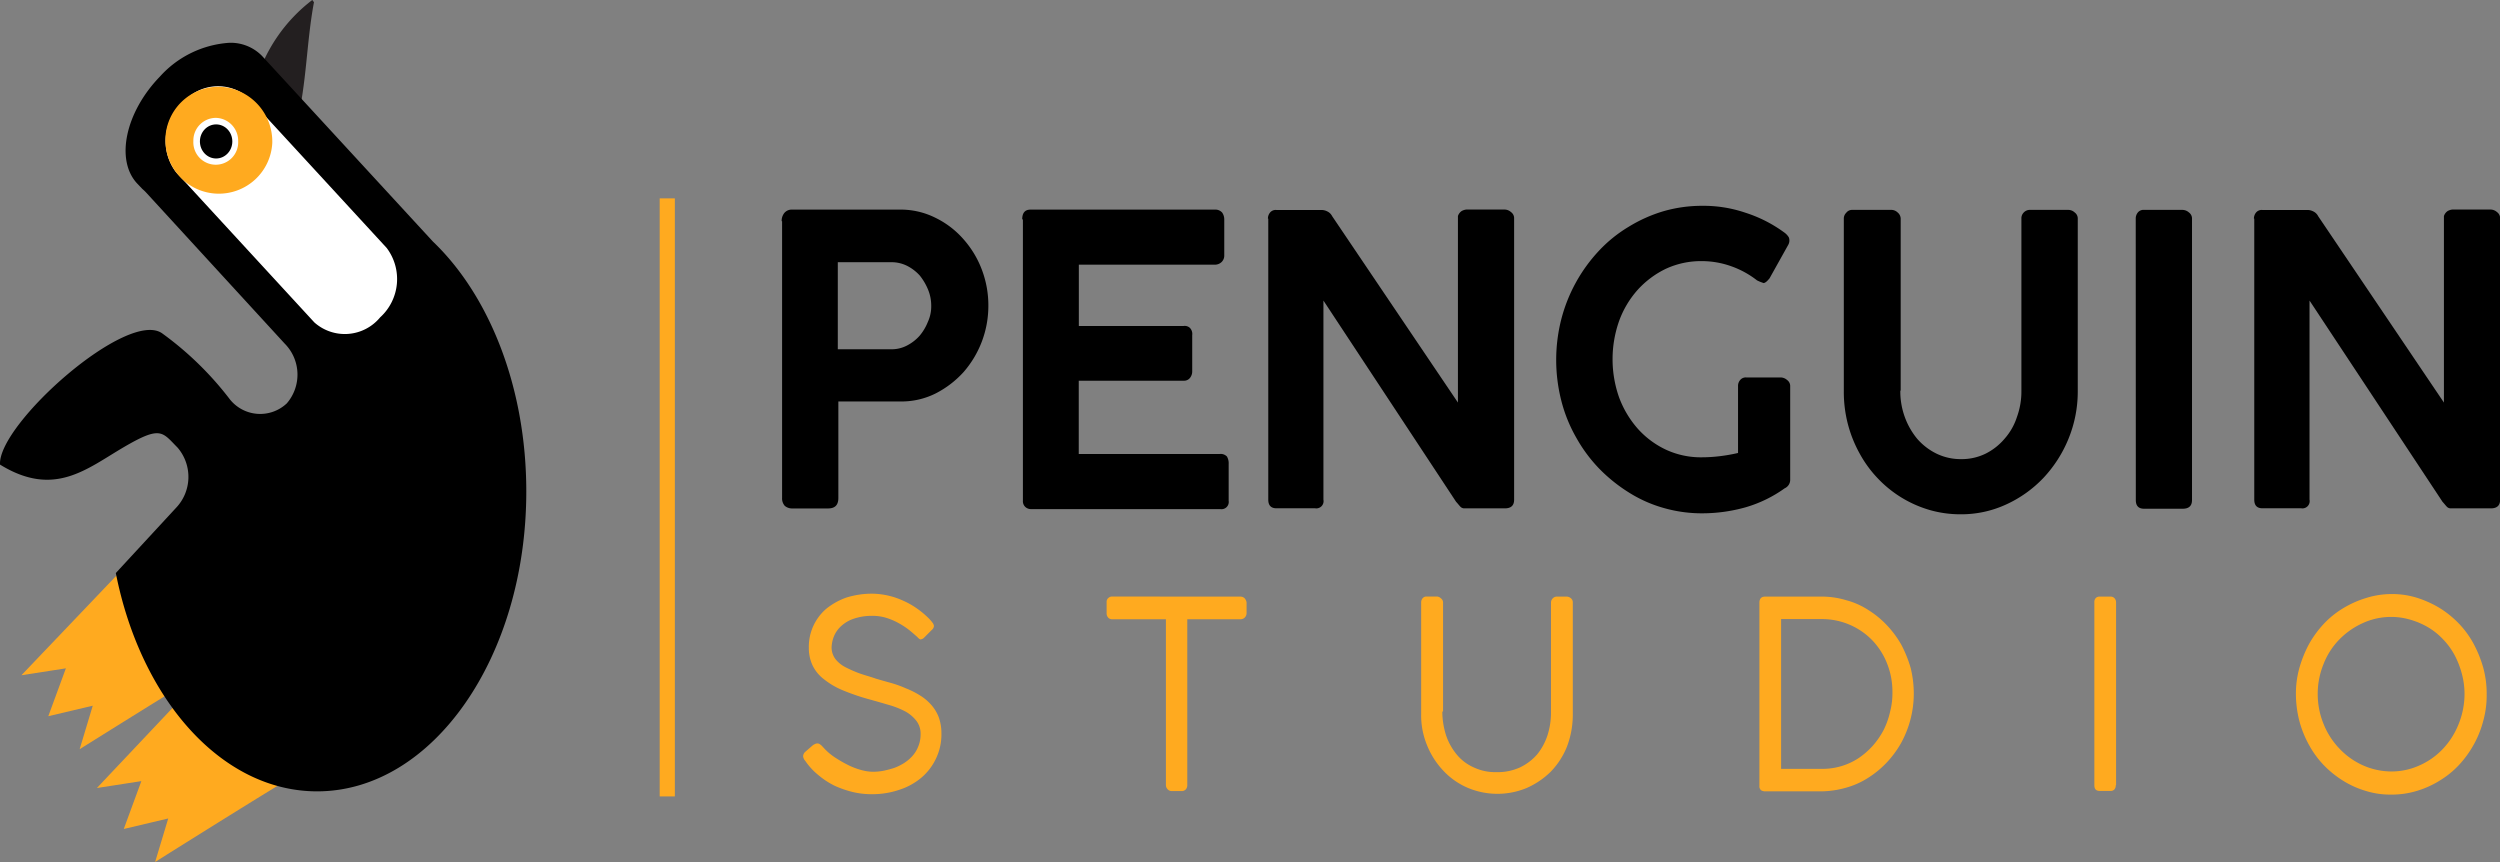 <svg xmlns="http://www.w3.org/2000/svg" viewBox="-7278 23 116 40">
  <rect x="-7278" y="23" width="116" height="40" fill="#808080" stroke="none"/>
  <defs>
    <style>
      .cls-1, .cls-5 {
        fill: #ffaa1f;
      }

      .cls-1, .cls-2, .cls-3, .cls-4 {
        fill-rule: evenodd;
      }

      .cls-2 {
        fill: #231f20;
      }

      .cls-4 {
        fill: #fff;
      }
    </style>
  </defs>
  <g id="Group_369" data-name="Group 369" transform="translate(-7277.99 23)">
    <g id="Group_1" data-name="Group 1" transform="translate(-0.01)">
      <path id="Path_1" data-name="Path 1" class="cls-1" d="M10.949,156.6l.224.017,3.47,3.82a4.621,4.621,0,0,1,.56.673c-1.983,1.195-6.3,3.9-6.3,3.9l.608-2.019-2.063.488.816-2.221-2.063.32Z" transform="translate(-5.207 -130.247)"/>
      <path id="Path_2" data-name="Path 2" class="cls-1" d="M32.817,187.6l.224.017,3.486,3.837a4.621,4.621,0,0,1,.56.673c-1.983,1.195-6.284,3.9-6.284,3.9l.608-2.019-2.063.488.816-2.221-2.063.32Z" transform="translate(-23.605 -156.031)"/>
      <path id="Path_3" data-name="Path 3" class="cls-2" d="M76.734.1c-.352,1.868-.336,3.769-.8,5.621-.7-.151-1.327-.875-1.935-1.8A7.44,7.44,0,0,1,76.655,0C76.686.034,76.7.067,76.734.1Z" transform="translate(-62.165)"/>
      <path id="Path_4" data-name="Path 4" class="cls-3" d="M24.41,32.616c0,7.69-4.35,13.917-9.707,13.917-4.445,0-8.187-4.291-9.339-10.13L8.147,33.39a2.085,2.085,0,0,0,.08-2.81c-.72-.724-.768-1.027-2.495-.017s-3.23,2.356-5.741.808C-.12,29.5,5.957,24.084,7.54,25.3a15.049,15.049,0,0,1,3.118,3.046,1.8,1.8,0,0,0,2.639.185,2.043,2.043,0,0,0-.1-2.777L6.788,18.767a1.956,1.956,0,0,0-.192-.185l-.24-.252c-1.023-1.094-.544-3.315,1.055-4.964A4.751,4.751,0,0,1,10.626,11.8a2.031,2.031,0,0,1,1.519.606l7.932,8.616C22.683,23.512,24.41,27.77,24.41,32.616Z" transform="translate(0.01 -9.814)"/>
      <path id="Path_5" data-name="Path 5" class="cls-4" d="M57.952,34.489a2.124,2.124,0,0,1-3.054.236l-6.428-6.984a2.379,2.379,0,0,1,.32-3.2h0a2.124,2.124,0,0,1,3.054-.236l6.412,6.967a2.4,2.4,0,0,1-.3,3.214Z" transform="translate(-40.312 -19.765)"/>
      <path id="Path_6" data-name="Path 6" class="cls-1" d="M52.957,26.507A2.482,2.482,0,1,1,50.479,23.9,2.548,2.548,0,0,1,52.957,26.507Z" transform="translate(-40.323 -19.877)"/>
      <path id="Path_7" data-name="Path 7" class="cls-4" d="M58.179,33.577a1.041,1.041,0,1,1-2.079,0A1.051,1.051,0,0,1,57.139,32.5,1.061,1.061,0,0,1,58.179,33.577Z" transform="translate(-47.128 -27.031)"/>
      <ellipse id="Ellipse_1" data-name="Ellipse 1" cx="0.752" cy="0.791" rx="0.752" ry="0.791" transform="translate(9.276 5.772)"/>
    </g>
    <g id="Group_2" data-name="Group 2" transform="translate(37.267 27.547)">
      <path id="Path_8" data-name="Path 8" class="cls-5" d="M238.377,165.7c-.1-.084-.208-.185-.352-.3a3.5,3.5,0,0,0-.48-.32,3.023,3.023,0,0,0-.576-.252,2.2,2.2,0,0,0-.688-.1,2.577,2.577,0,0,0-.848.135,1.622,1.622,0,0,0-.576.337,1.333,1.333,0,0,0-.336.471,1.529,1.529,0,0,0-.112.522.9.9,0,0,0,.176.538,1.43,1.43,0,0,0,.48.387,6.053,6.053,0,0,0,.656.286c.24.084.5.151.736.236.224.067.464.135.7.2a5.03,5.03,0,0,1,.7.252,3.844,3.844,0,0,1,.64.32,2.267,2.267,0,0,1,.528.438,1.873,1.873,0,0,1,.352.572,2.194,2.194,0,0,1,.128.757,2.586,2.586,0,0,1-.256,1.178,2.625,2.625,0,0,1-.688.892,3.054,3.054,0,0,1-1.023.555,3.908,3.908,0,0,1-1.263.2,3.815,3.815,0,0,1-.88-.1,4.88,4.88,0,0,1-.832-.286,3.637,3.637,0,0,1-.752-.488,3.046,3.046,0,0,1-.624-.673.371.371,0,0,1-.1-.219.3.3,0,0,1,.1-.2l.368-.32.1-.05a.194.194,0,0,1,.1-.017.138.138,0,0,1,.08.017c.032.017.048.034.08.05l.064.067.048.05a2.744,2.744,0,0,0,.576.488,5.858,5.858,0,0,0,.624.353,3.308,3.308,0,0,0,.608.219,2,2,0,0,0,.5.067,2.479,2.479,0,0,0,.5-.05,4.312,4.312,0,0,0,.5-.135,2.427,2.427,0,0,0,.464-.236,1.879,1.879,0,0,0,.384-.337,1.477,1.477,0,0,0,.256-.438,1.46,1.46,0,0,0,.1-.538.988.988,0,0,0-.192-.623,1.688,1.688,0,0,0-.512-.438,3.973,3.973,0,0,0-.752-.3c-.288-.084-.576-.168-.879-.252a10.132,10.132,0,0,1-1.247-.421,3.589,3.589,0,0,1-.9-.522,1.774,1.774,0,0,1-.528-.639,1.884,1.884,0,0,1-.176-.825,2.319,2.319,0,0,1,.208-1.01,2.349,2.349,0,0,1,.592-.791,3.156,3.156,0,0,1,.927-.522,3.969,3.969,0,0,1,1.231-.185,3.56,3.56,0,0,1,1.407.32,3.653,3.653,0,0,1,.656.37,4.08,4.08,0,0,1,.56.471,1.5,1.5,0,0,1,.144.168.321.321,0,0,1,.08.168.263.263,0,0,1-.1.185l-.352.353a.25.25,0,0,1-.16.084C238.521,165.837,238.457,165.787,238.377,165.7Z" transform="translate(-233.1 -163.7)"/>
      <path id="Path_9" data-name="Path 9" class="cls-5" d="M327.3,164.5a.3.3,0,0,1,.192.067.391.391,0,0,1,.1.2v.5a.286.286,0,0,1-.08.2.269.269,0,0,1-.208.084h-2.463v7.69a.3.3,0,0,1-.064.2.259.259,0,0,1-.192.084h-.464a.259.259,0,0,1-.192-.084.286.286,0,0,1-.08-.2v-7.69h-2.479a.247.247,0,0,1-.192-.067.3.3,0,0,1-.08-.219v-.5a.232.232,0,0,1,.08-.2.247.247,0,0,1,.192-.067Z" transform="translate(-307.028 -164.365)"/>
      <path id="Path_10" data-name="Path 10" class="cls-5" d="M413.291,169.834a3.66,3.66,0,0,0,.176,1.111,2.8,2.8,0,0,0,.5.892,2.138,2.138,0,0,0,.784.589,2.335,2.335,0,0,0,1.055.219,2.476,2.476,0,0,0,1.087-.219,2.449,2.449,0,0,0,.8-.606,2.771,2.771,0,0,0,.48-.892,3.471,3.471,0,0,0,.16-1.094v-5.065a.277.277,0,0,1,.08-.185.258.258,0,0,1,.192-.084h.432a.311.311,0,0,1,.208.067.244.244,0,0,1,.1.2v5.183a4.164,4.164,0,0,1-.272,1.514,3.564,3.564,0,0,1-.752,1.161,3.714,3.714,0,0,1-1.119.757,3.545,3.545,0,0,1-2.75-.017,3.361,3.361,0,0,1-1.119-.791,3.739,3.739,0,0,1-.752-1.178,3.632,3.632,0,0,1-.272-1.447v-5.183a.29.29,0,0,1,.064-.185.224.224,0,0,1,.176-.084h.5a.285.285,0,0,1,.176.084.236.236,0,0,1,.1.185v5.065Z" transform="translate(-383.644 -164.365)"/>
      <path id="Path_11" data-name="Path 11" class="cls-5" d="M510.5,164.786c0-.2.1-.286.272-.286h2.591a3.923,3.923,0,0,1,1.167.168,3.557,3.557,0,0,1,1.023.454,4.366,4.366,0,0,1,.863.707,4.671,4.671,0,0,1,.672.909,5.755,5.755,0,0,1,.432,1.077,5.018,5.018,0,0,1,.144,1.212,4.776,4.776,0,0,1-.592,2.272,4.671,4.671,0,0,1-.672.909,4.5,4.5,0,0,1-.863.707,3.762,3.762,0,0,1-1.023.454,4.337,4.337,0,0,1-1.151.168h-2.591a.365.365,0,0,1-.192-.05.235.235,0,0,1-.08-.2Zm2.926,7.707a3.044,3.044,0,0,0,1.679-.5,3.645,3.645,0,0,0,.656-.572,3.78,3.78,0,0,0,.5-.724,3.741,3.741,0,0,0,.3-.841,3.45,3.45,0,0,0,.112-.909,3.548,3.548,0,0,0-.272-1.4,3.287,3.287,0,0,0-.72-1.077,3.247,3.247,0,0,0-2.319-.926h-1.855v6.95Z" transform="translate(-466.141 -164.365)"/>
      <path id="Path_12" data-name="Path 12" class="cls-5" d="M608.691,173.251a.277.277,0,0,1-.064.2.247.247,0,0,1-.192.067h-.48c-.176,0-.256-.084-.256-.269v-8.481a.277.277,0,0,1,.064-.2.247.247,0,0,1,.192-.067h.48a.247.247,0,0,1,.192.067.286.286,0,0,1,.08.2v8.481Z" transform="translate(-547.798 -164.365)"/>
      <path id="Path_13" data-name="Path 13" class="cls-5" d="M670.63,163.8a3.849,3.849,0,0,1,1.167.168,4.971,4.971,0,0,1,1.055.471,4.639,4.639,0,0,1,.9.724,4.371,4.371,0,0,1,.688.942,5.527,5.527,0,0,1,.448,1.111,4.577,4.577,0,0,1,.16,1.245,4.456,4.456,0,0,1-.16,1.228,4.725,4.725,0,0,1-.448,1.111,4.825,4.825,0,0,1-.688.942,4.2,4.2,0,0,1-.9.724,4.345,4.345,0,0,1-1.055.471,3.953,3.953,0,0,1-1.183.168,3.777,3.777,0,0,1-1.167-.168,4.25,4.25,0,0,1-1.055-.471,4.638,4.638,0,0,1-.9-.724,4.37,4.37,0,0,1-.688-.942,4.829,4.829,0,0,1-.448-1.111,5.16,5.16,0,0,1-.16-1.228,4.456,4.456,0,0,1,.16-1.228,5.527,5.527,0,0,1,.448-1.111,4.825,4.825,0,0,1,.688-.942,4.2,4.2,0,0,1,.9-.724,4.639,4.639,0,0,1,1.055-.471A3.964,3.964,0,0,1,670.63,163.8Zm-3.422,4.628a3.671,3.671,0,0,0,.272,1.4,3.544,3.544,0,0,0,.736,1.144,3.434,3.434,0,0,0,1.087.774,3.252,3.252,0,0,0,1.327.286,3.123,3.123,0,0,0,1.311-.286,3.351,3.351,0,0,0,1.087-.774,3.593,3.593,0,0,0,.72-1.144,3.736,3.736,0,0,0,.272-1.4,3.614,3.614,0,0,0-.128-.942,3.955,3.955,0,0,0-.336-.858,3.3,3.3,0,0,0-.528-.724,3.171,3.171,0,0,0-.688-.555,3.551,3.551,0,0,0-.815-.353,3.15,3.15,0,0,0-2.223.151,3.572,3.572,0,0,0-1.087.757,3.373,3.373,0,0,0-.736,1.144A3.65,3.65,0,0,0,667.208,168.428Z" transform="translate(-596.943 -163.783)"/>
    </g>
    <rect id="Rectangle_1" data-name="Rectangle 1" class="cls-5" width="0.704" height="27.749" transform="translate(30.599 9.205)"/>
    <g id="Group_3" data-name="Group 3" transform="translate(36.259 9.558)">
      <path id="Path_14" data-name="Path 14" d="M226.8,58.338a.586.586,0,0,1,.128-.387.447.447,0,0,1,.368-.151h4.973a3.6,3.6,0,0,1,1.647.37,4.121,4.121,0,0,1,1.311.993,4.544,4.544,0,0,1,.864,1.43,4.669,4.669,0,0,1,.3,1.683,4.67,4.67,0,0,1-1.151,3.063,4.52,4.52,0,0,1-1.3.993,3.536,3.536,0,0,1-1.631.37h-2.878v4.476c0,.337-.16.488-.48.488H227.3a.525.525,0,0,1-.352-.118.511.511,0,0,1-.128-.37V58.338Zm6.94,3.921a1.965,1.965,0,0,0-.144-.74,2.682,2.682,0,0,0-.384-.656,2.026,2.026,0,0,0-.592-.454,1.6,1.6,0,0,0-.752-.168h-2.463v4.039h2.463a1.535,1.535,0,0,0,.736-.168,2.026,2.026,0,0,0,.592-.454,2.309,2.309,0,0,0,.384-.639A1.736,1.736,0,0,0,233.74,62.259Z" transform="translate(-226.8 -57.632)"/>
      <path id="Path_15" data-name="Path 15" d="M296.6,58.254q0-.454.384-.454h8.555a.422.422,0,0,1,.336.135.554.554,0,0,1,.1.337V59.92a.417.417,0,0,1-.112.3.446.446,0,0,1-.336.135h-6.3V63.2h4.861a.351.351,0,0,1,.288.084.4.4,0,0,1,.112.337v1.683a.486.486,0,0,1-.1.3.344.344,0,0,1-.288.135h-4.877v3.4h6.54a.4.4,0,0,1,.336.118.627.627,0,0,1,.08.353v1.7a.336.336,0,0,1-.384.387h-8.779a.392.392,0,0,1-.272-.1.37.37,0,0,1-.112-.3V58.254Z" transform="translate(-285.438 -57.632)"/>
      <path id="Path_16" data-name="Path 16" d="M367.9,58.221a.438.438,0,0,1,.1-.286.334.334,0,0,1,.288-.118h2.079a.6.6,0,0,1,.288.067.482.482,0,0,1,.224.219l5.837,8.65V58.1a.446.446,0,0,1,.176-.236.588.588,0,0,1,.208-.067h1.791a.457.457,0,0,1,.288.118.346.346,0,0,1,.144.3V71.262q0,.4-.432.4H377a.251.251,0,0,1-.176-.084c-.064-.067-.112-.135-.192-.219l-6.157-9.339v9.239a.336.336,0,0,1-.384.4H368.3q-.384,0-.384-.4V58.221Z" transform="translate(-345.337 -57.632)"/>
      <path id="Path_17" data-name="Path 17" d="M460.823,60.25a4.215,4.215,0,0,0-1.2-.656,4.059,4.059,0,0,0-1.359-.236,3.894,3.894,0,0,0-1.663.353,4.253,4.253,0,0,0-1.311.976,4.444,4.444,0,0,0-.864,1.447,5.339,5.339,0,0,0,0,3.551,4.627,4.627,0,0,0,.864,1.447,4.073,4.073,0,0,0,1.311.976,3.843,3.843,0,0,0,1.663.353,7.041,7.041,0,0,0,.816-.05,7.737,7.737,0,0,0,.864-.151v-3.1a.408.408,0,0,1,.1-.286.334.334,0,0,1,.288-.118h1.6a.457.457,0,0,1,.288.118.345.345,0,0,1,.144.3v4.325a.429.429,0,0,1-.256.4,5.967,5.967,0,0,1-1.791.875,7.415,7.415,0,0,1-2.031.286,6.435,6.435,0,0,1-1.807-.252,6.141,6.141,0,0,1-1.615-.724,7.37,7.37,0,0,1-1.375-1.111,6.919,6.919,0,0,1-1.055-1.43,6.825,6.825,0,0,1-.688-1.7,7.658,7.658,0,0,1,0-3.8,7.327,7.327,0,0,1,1.743-3.164,6.344,6.344,0,0,1,1.375-1.111,6.741,6.741,0,0,1,1.615-.724,6.435,6.435,0,0,1,1.807-.252,6.015,6.015,0,0,1,2,.32,6.257,6.257,0,0,1,1.791.909.767.767,0,0,1,.224.236.407.407,0,0,1-.032.353l-.864,1.548c-.1.118-.176.2-.272.219C461.063,60.351,460.951,60.317,460.823,60.25Z" transform="translate(-415.568 -56.8)"/>
      <path id="Path_18" data-name="Path 18" d="M537.622,66.28a3.469,3.469,0,0,0,.208,1.228,3.4,3.4,0,0,0,.576,1.01,2.833,2.833,0,0,0,.9.69,2.563,2.563,0,0,0,1.135.252,2.515,2.515,0,0,0,1.135-.252,2.771,2.771,0,0,0,.88-.69,2.825,2.825,0,0,0,.576-1.01,3.469,3.469,0,0,0,.208-1.228V58.3a.379.379,0,0,1,.112-.286.387.387,0,0,1,.3-.118h1.759a.435.435,0,0,1,.3.118.346.346,0,0,1,.144.3V66.3a5.773,5.773,0,0,1-.432,2.221,5.9,5.9,0,0,1-1.167,1.817,5.577,5.577,0,0,1-1.727,1.228,4.972,4.972,0,0,1-2.111.454,5.136,5.136,0,0,1-1.439-.2,5.388,5.388,0,0,1-2.4-1.464,5.443,5.443,0,0,1-.847-1.161,5.869,5.869,0,0,1-.544-1.363A5.948,5.948,0,0,1,535,66.314V58.3a.368.368,0,0,1,.112-.269.335.335,0,0,1,.272-.135h1.839a.42.42,0,0,1,.272.118.383.383,0,0,1,.144.286V66.28Z" transform="translate(-485.716 -57.715)"/>
      <path id="Path_19" data-name="Path 19" d="M619.7,58.3a.439.439,0,0,1,.1-.286.334.334,0,0,1,.288-.118h1.791a.457.457,0,0,1,.288.118.346.346,0,0,1,.144.3V71.362q0,.4-.432.4h-1.791q-.384,0-.384-.4Z" transform="translate(-556.871 -57.715)"/>
      <path id="Path_20" data-name="Path 20" d="M654,58.221a.439.439,0,0,1,.1-.286.334.334,0,0,1,.288-.118h2.079a.6.6,0,0,1,.288.067.482.482,0,0,1,.224.219l5.837,8.65V58.1a.447.447,0,0,1,.176-.236.589.589,0,0,1,.208-.067h1.791a.457.457,0,0,1,.288.118.346.346,0,0,1,.144.3V71.262q0,.4-.432.4h-1.871a.251.251,0,0,1-.176-.084c-.064-.067-.112-.135-.192-.219l-6.172-9.339v9.239a.336.336,0,0,1-.384.4H654.4q-.384,0-.384-.4V58.221Z" transform="translate(-585.687 -57.632)"/>
    </g>
  </g>
</svg>
